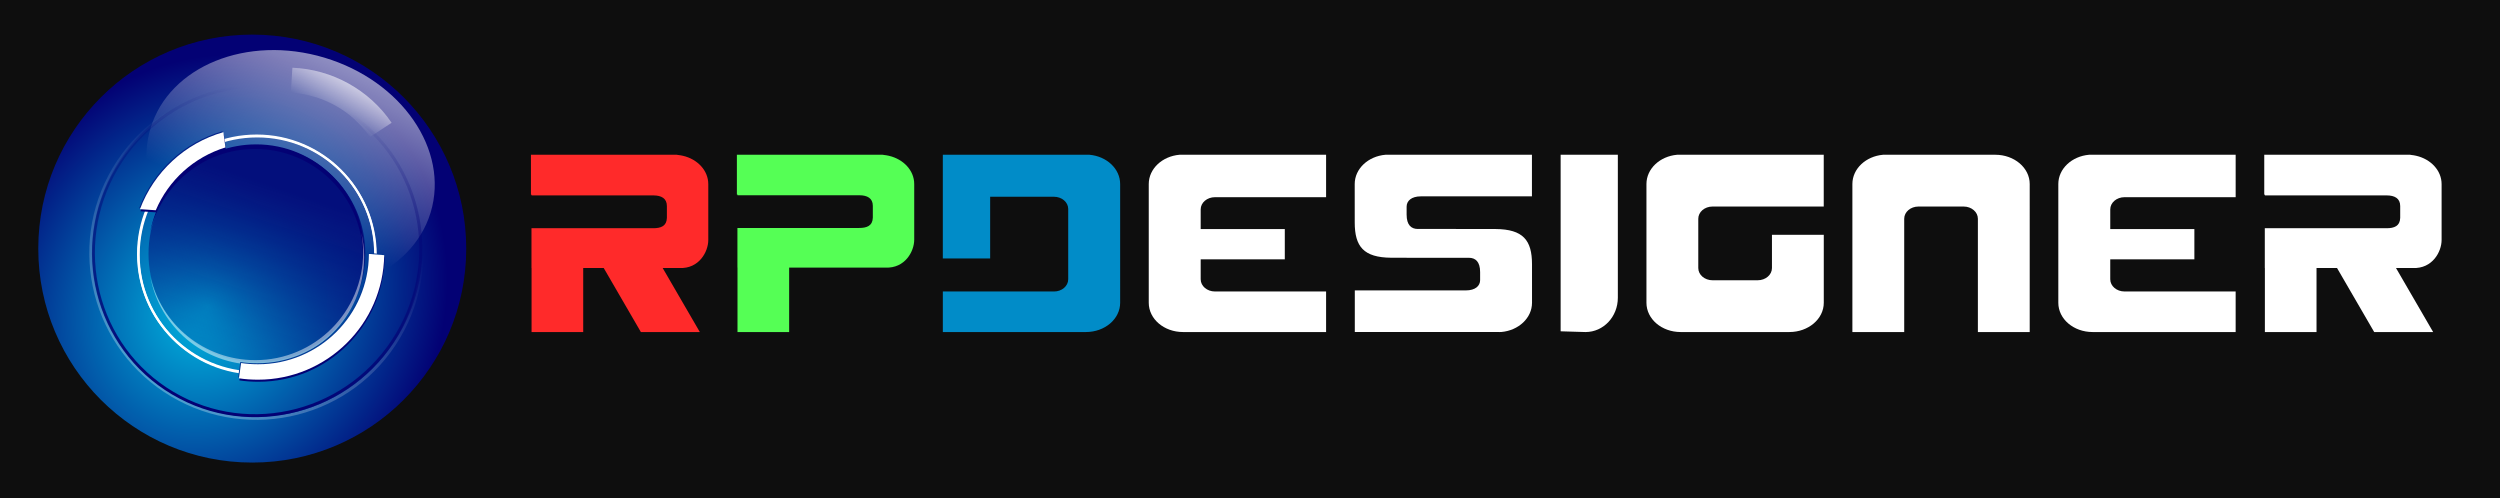 <?xml version="1.0" encoding="UTF-8" standalone="no"?>
<!-- Created with Inkscape (http://www.inkscape.org/) -->

<svg
   xmlns:dc="http://purl.org/dc/elements/1.1/"
   xmlns:cc="http://creativecommons.org/ns#"
   xmlns:rdf="http://www.w3.org/1999/02/22-rdf-syntax-ns#"
   xmlns:svg="http://www.w3.org/2000/svg"
   xmlns="http://www.w3.org/2000/svg"
   xmlns:xlink="http://www.w3.org/1999/xlink"
   xmlns:sodipodi="http://sodipodi.sourceforge.net/DTD/sodipodi-0.dtd"
   xmlns:inkscape="http://www.inkscape.org/namespaces/inkscape"
   width="602"
   height="120"
   viewBox="0 0 602 120"
   id="svg4982"
   version="1.1"
   inkscape:version="0.92.2 (5c3e80d, 2017-08-06)"
   sodipodi:docname="Logo RPDesigner.svg"
   inkscape:export-filename="/home/ricardo/Documentos/CGNow/Institucional/Email Assinatura.png"
   inkscape:export-xdpi="90"
   inkscape:export-ydpi="90">
  <defs
     id="defs4984">
    <linearGradient
       inkscape:collect="always"
       id="linearGradient3021">
      <stop
         style="stop-color:#00bce4;stop-opacity:1"
         offset="0"
         id="stop3023" />
      <stop
         style="stop-color:#030174;stop-opacity:1"
         offset="1"
         id="stop3025" />
    </linearGradient>
    <linearGradient
       inkscape:collect="always"
       id="linearGradient4254">
      <stop
         style="stop-color:#030f7c;stop-opacity:1;"
         offset="0"
         id="stop4256" />
      <stop
         style="stop-color:#030f7c;stop-opacity:0;"
         offset="1"
         id="stop4258" />
    </linearGradient>
    <linearGradient
       inkscape:collect="always"
       id="linearGradient4220">
      <stop
         style="stop-color:#02409a;stop-opacity:1"
         offset="0"
         id="stop4222" />
      <stop
         style="stop-color:#031f86;stop-opacity:1"
         offset="1"
         id="stop4224" />
    </linearGradient>
    <linearGradient
       inkscape:collect="always"
       id="linearGradient4013">
      <stop
         style="stop-color:#ffffff;stop-opacity:1;"
         offset="0"
         id="stop4015" />
      <stop
         style="stop-color:#ffffff;stop-opacity:0;"
         offset="1"
         id="stop4017" />
    </linearGradient>
    <linearGradient
       inkscape:collect="always"
       id="linearGradient3997">
      <stop
         style="stop-color:#030174;stop-opacity:1;"
         offset="0"
         id="stop3999" />
      <stop
         style="stop-color:#030174;stop-opacity:0;"
         offset="1"
         id="stop4001" />
    </linearGradient>
    <linearGradient
       inkscape:collect="always"
       xlink:href="#linearGradient4013"
       id="linearGradient4395"
       gradientUnits="userSpaceOnUse"
       gradientTransform="matrix(1.434,0,0,1.434,18.66,177.307)"
       x1="213.683"
       y1="272.831"
       x2="213.683"
       y2="310.348" />
    <linearGradient
       inkscape:collect="always"
       xlink:href="#linearGradient4013"
       id="linearGradient4397"
       x1="350.397"
       y1="560.544"
       x2="343.073"
       y2="573.045"
       gradientUnits="userSpaceOnUse"
       gradientTransform="translate(89.904,15.152)" />
    <radialGradient
       inkscape:collect="always"
       xlink:href="#linearGradient3021"
       id="radialGradient3029-9-3-6"
       cx="281.809"
       cy="256.99"
       fx="281.809"
       fy="256.99"
       r="48.992"
       gradientUnits="userSpaceOnUse"
       gradientTransform="matrix(0.495,-0.787,0.699,0.44,-279.029,1127.213)" />
    <linearGradient
       inkscape:collect="always"
       xlink:href="#linearGradient4013"
       id="linearGradient5043"
       gradientUnits="userSpaceOnUse"
       x1="226.945"
       y1="190.796"
       x2="206.978"
       y2="313.162" />
    <filter
       style="color-interpolation-filters:sRGB"
       inkscape:collect="always"
       id="filter4128-9-9-7">
      <feGaussianBlur
         inkscape:collect="always"
         stdDeviation="1.567"
         id="feGaussianBlur4130-4-4-4" />
    </filter>
    <linearGradient
       inkscape:collect="always"
       xlink:href="#linearGradient4254"
       id="linearGradient5045"
       gradientUnits="userSpaceOnUse"
       x1="216.551"
       y1="280.538"
       x2="199.611"
       y2="330.552"
       gradientTransform="matrix(0.717,0,0,0.717,-105.108,795.662)" />
    <filter
       style="color-interpolation-filters:sRGB"
       inkscape:collect="always"
       id="filter4250-8-0-5">
      <feGaussianBlur
         inkscape:collect="always"
         stdDeviation="0.274"
         id="feGaussianBlur4252-2-9-4" />
    </filter>
    <linearGradient
       inkscape:collect="always"
       xlink:href="#linearGradient4220"
       id="linearGradient5047"
       gradientUnits="userSpaceOnUse"
       gradientTransform="matrix(0.764,0,0,0.764,-200.519,547.063)"
       x1="348.571"
       y1="632.184"
       x2="303.929"
       y2="578.791" />
    <linearGradient
       inkscape:collect="always"
       xlink:href="#linearGradient4013"
       id="linearGradient5049"
       gradientUnits="userSpaceOnUse"
       gradientTransform="matrix(1.434,0,0,1.434,18.66,177.307)"
       x1="213.683"
       y1="272.831"
       x2="213.683"
       y2="310.348" />
    <linearGradient
       inkscape:collect="always"
       xlink:href="#linearGradient3997"
       id="linearGradient5051"
       gradientUnits="userSpaceOnUse"
       gradientTransform="matrix(1.413,0,0,1.434,23.173,177.816)"
       x1="214.195"
       y1="272.01"
       x2="230.07"
       y2="318.862" />
    <linearGradient
       inkscape:collect="always"
       xlink:href="#linearGradient4013"
       id="linearGradient5053"
       gradientUnits="userSpaceOnUse"
       gradientTransform="matrix(0.764,0,0,0.764,-200.519,547.063)"
       x1="350.397"
       y1="560.544"
       x2="343.073"
       y2="573.045" />
    <filter
       style="color-interpolation-filters:sRGB"
       inkscape:collect="always"
       id="filter4300-0-4-8">
      <feGaussianBlur
         inkscape:collect="always"
         stdDeviation="0.563"
         id="feGaussianBlur4302-5-0-8" />
    </filter>
    <radialGradient
       inkscape:collect="always"
       xlink:href="#linearGradient3021"
       id="radialGradient3029-9-3-6-3"
       cx="281.809"
       cy="256.99"
       fx="281.809"
       fy="256.99"
       r="48.992"
       gradientUnits="userSpaceOnUse"
       gradientTransform="matrix(0.538,-0.855,0.759,0.478,-307.999,181.097)" />
    <filter
       style="color-interpolation-filters:sRGB"
       inkscape:collect="always"
       id="filter4128-9-9-7-5">
      <feGaussianBlur
         inkscape:collect="always"
         stdDeviation="1.567"
         id="feGaussianBlur4130-4-4-4-6" />
    </filter>
    <filter
       style="color-interpolation-filters:sRGB"
       inkscape:collect="always"
       id="filter4250-8-0-5-1">
      <feGaussianBlur
         inkscape:collect="always"
         stdDeviation="0.274"
         id="feGaussianBlur4252-2-9-4-2" />
    </filter>
    <filter
       style="color-interpolation-filters:sRGB"
       inkscape:collect="always"
       id="filter4300-0-4-8-6">
      <feGaussianBlur
         inkscape:collect="always"
         stdDeviation="0.563"
         id="feGaussianBlur4302-5-0-8-0" />
    </filter>
    <linearGradient
       inkscape:collect="always"
       xlink:href="#linearGradient4013"
       id="linearGradient446"
       gradientUnits="userSpaceOnUse"
       x1="226.945"
       y1="190.796"
       x2="206.978"
       y2="313.162" />
    <linearGradient
       inkscape:collect="always"
       xlink:href="#linearGradient4254"
       id="linearGradient448"
       gradientUnits="userSpaceOnUse"
       gradientTransform="matrix(0.779,0,0,0.779,-119.091,-179.024)"
       x1="216.551"
       y1="280.538"
       x2="199.611"
       y2="330.552" />
    <linearGradient
       inkscape:collect="always"
       xlink:href="#linearGradient4220"
       id="linearGradient450"
       gradientUnits="userSpaceOnUse"
       gradientTransform="matrix(0.83,0,0,0.83,-222.724,-449.044)"
       x1="348.571"
       y1="632.184"
       x2="303.929"
       y2="578.791" />
    <linearGradient
       inkscape:collect="always"
       xlink:href="#linearGradient3997"
       id="linearGradient452"
       gradientUnits="userSpaceOnUse"
       gradientTransform="matrix(1.413,0,0,1.434,23.173,177.816)"
       x1="214.195"
       y1="272.01"
       x2="230.07"
       y2="318.862" />
    <linearGradient
       inkscape:collect="always"
       xlink:href="#linearGradient4013"
       id="linearGradient454"
       gradientUnits="userSpaceOnUse"
       gradientTransform="matrix(0.83,0,0,0.83,-222.724,-449.044)"
       x1="350.397"
       y1="560.544"
       x2="343.073"
       y2="573.045" />
  </defs>
  <sodipodi:namedview
     id="base"
     pagecolor="#ffffff"
     bordercolor="#666666"
     borderopacity="1.0"
     inkscape:pageopacity="0.0"
     inkscape:pageshadow="2"
     inkscape:zoom="1"
     inkscape:cx="242.78699"
     inkscape:cy="26.872329"
     inkscape:document-units="px"
     inkscape:current-layer="layer1"
     showgrid="false"
     units="px"
     inkscape:window-width="1299"
     inkscape:window-height="713"
     inkscape:window-x="67"
     inkscape:window-y="27"
     inkscape:window-maximized="1"
     showguides="true"
     inkscape:guide-bbox="true"
     inkscape:measure-start="0,0"
     inkscape:measure-end="0,0" />
  <g
     inkscape:groupmode="layer"
     id="layer3"
     inkscape:label="Camada 2"
     style="display:inline"
     transform="translate(0,30)"
     sodipodi:insensitive="true">
    <rect
       style="opacity:1;fill:#0e0e0e;fill-opacity:1;stroke-width:1.043"
       id="rect913"
       width="602"
       height="120"
       x="0"
       y="-30"
       rx="0"
       ry="0" />
  </g>
  <g
     inkscape:label="Camada 1"
     inkscape:groupmode="layer"
     id="layer1"
     transform="translate(0,-932.362)"
     style="display:inline">
    <g
       id="g703"
       transform="matrix(1.377,0,0,1.377,-5.245,-396.189)">
      <g
         id="g661">
        <circle
           r="37.42"
           cy="1008.287"
           cx="47.921"
           id="path3019-1-7-1"
           style="fill:url(#radialGradient3029-9-3-6);fill-opacity:1;stroke:none;stroke-width:0.921" />
        <circle
           r="48.992"
           cy="294.072"
           cx="215.668"
           transform="matrix(0.5,0.15,-0.121,0.402,-17.624,844.03)"
           id="path3019-7-9-7-4"
           style="fill:url(#linearGradient5043);fill-opacity:1;stroke:none;filter:url(#filter4128-9-9-7)" />
        <circle
           r="18.959"
           cy="1009.193"
           cx="48.738"
           id="path3083-8-8-8-3-9"
           style="fill:url(#linearGradient5045);fill-opacity:1;stroke:none;stroke-width:0.921" />
        <path
           inkscape:connector-curvature="0"
           id="path3083-7-8-2"
           d="m 48.596,990.063 c -9.241,0 -16.933,6.648 -18.543,15.423 1.917,-8.377 9.407,-14.621 18.365,-14.621 10.41,0 18.855,8.423 18.855,18.833 0,1.169 -0.108,2.322 -0.312,3.432 0.311,-1.357 0.49,-2.783 0.49,-4.235 0,-10.41 -8.445,-18.833 -18.855,-18.833 z"
           style="fill:#030174;fill-opacity:1;stroke:none;stroke-width:0.921" />
        <path
           inkscape:connector-curvature="0"
           id="path3083-8-82-3-0"
           d="m 48.696,988.341 c -11.549,0 -20.928,9.354 -20.928,20.903 0,11.549 9.379,20.928 20.928,20.928 11.549,0 20.903,-9.379 20.903,-20.928 0,-11.549 -9.354,-20.903 -20.903,-20.903 z m 0,0.368 c 11.343,0 20.536,9.193 20.536,20.535 0,11.343 -9.193,20.536 -20.536,20.536 -11.343,0 -20.536,-9.193 -20.536,-20.536 0,-11.343 9.193,-20.535 20.536,-20.535 z"
           style="color:#000000;font-style:normal;font-variant:normal;font-weight:normal;font-stretch:normal;font-size:medium;line-height:normal;font-family:Sans;-inkscape-font-specification:Sans;text-indent:0;text-align:start;text-decoration:none;text-decoration-line:none;letter-spacing:normal;word-spacing:normal;text-transform:none;writing-mode:lr-tb;direction:ltr;baseline-shift:baseline;text-anchor:start;display:inline;overflow:visible;visibility:visible;fill:#ffffff;fill-opacity:1;stroke:none;stroke-width:0.448;marker:none;enable-background:accumulate" />
        <path
           inkscape:connector-curvature="0"
           id="path3083-80-9-0-6"
           d="m 48.633,1028.597 c -9.241,0 -16.933,-6.648 -18.543,-15.423 1.917,8.377 9.407,14.62 18.365,14.62 10.41,0 18.855,-8.423 18.855,-18.833 0,-1.169 -0.108,-2.322 -0.312,-3.432 0.311,1.357 0.49,2.783 0.49,4.235 0,10.41 -8.445,18.833 -18.855,18.833 z"
           style="opacity:0.473;fill:#ffffff;fill-opacity:1;stroke:none;stroke-width:0.921" />
        <path
           transform="matrix(0.764,0,0,0.764,-269.188,535.49)"
           inkscape:connector-curvature="0"
           id="path3083-8-03-6-7-8"
           d="m 416.192,592.921 c -15.121,0 -27.399,12.247 -27.399,27.367 0,15.121 12.279,27.399 27.399,27.399 15.121,0 27.367,-12.279 27.367,-27.399 0,-15.121 -12.247,-27.367 -27.367,-27.367 z m 0,0.481 c 14.85,0 26.886,12.036 26.886,26.886 0,14.85 -12.036,26.886 -26.886,26.886 -14.85,0 -26.886,-12.036 -26.886,-26.886 0,-14.85 12.036,-26.886 26.886,-26.886 z"
           style="color:#000000;font-style:normal;font-variant:normal;font-weight:normal;font-stretch:normal;font-size:medium;line-height:normal;font-family:Sans;-inkscape-font-specification:Sans;text-indent:0;text-align:start;text-decoration:none;text-decoration-line:none;letter-spacing:normal;word-spacing:normal;text-transform:none;writing-mode:lr-tb;direction:ltr;baseline-shift:baseline;text-anchor:start;display:inline;overflow:visible;visibility:visible;fill:#ffffff;fill-opacity:1;stroke:none;stroke-width:0.487;marker:none;filter:url(#filter4250-8-0-5);enable-background:accumulate" />
        <path
           id="path3083-8-0-38-7-1-9"
           d="m 42.947,988.301 c -6.73,1.923 -12.141,6.968 -14.584,13.462 l 2.769,0.191 c 2.213,-5.242 6.674,-9.296 12.173,-10.98 z m 25.444,21.291 c -0.051,10.679 -8.69,19.286 -19.381,19.286 -1.005,0 -1.996,-0.068 -2.96,-0.215 l -0.382,2.673 c 1.087,0.166 2.209,0.239 3.342,0.239 12.065,0 21.889,-9.741 22.055,-21.768 z"
           style="color:#000000;font-style:normal;font-variant:normal;font-weight:normal;font-stretch:normal;font-size:medium;line-height:normal;font-family:Sans;-inkscape-font-specification:Sans;text-indent:0;text-align:start;text-decoration:none;text-decoration-line:none;letter-spacing:normal;word-spacing:normal;text-transform:none;writing-mode:lr-tb;direction:ltr;baseline-shift:baseline;text-anchor:start;display:inline;overflow:visible;visibility:visible;fill:#030174;fill-opacity:1;stroke:none;stroke-width:3.139;marker:none;enable-background:accumulate"
           inkscape:connector-curvature="0" />
        <path
           inkscape:connector-curvature="0"
           id="path3083-8-0-1-8-2"
           d="m 42.726,987.762 c -6.73,1.923 -12.141,6.968 -14.584,13.462 l 2.769,0.191 c 2.213,-5.242 6.674,-9.296 12.173,-10.98 z m 25.444,21.291 c -0.051,10.679 -8.69,19.286 -19.381,19.286 -1.005,0 -1.996,-0.068 -2.96,-0.215 l -0.382,2.673 c 1.087,0.166 2.209,0.239 3.342,0.239 12.065,0 21.889,-9.741 22.055,-21.768 z"
           style="color:#000000;font-style:normal;font-variant:normal;font-weight:normal;font-stretch:normal;font-size:medium;line-height:normal;font-family:Sans;-inkscape-font-specification:Sans;text-indent:0;text-align:start;text-decoration:none;text-decoration-line:none;letter-spacing:normal;word-spacing:normal;text-transform:none;writing-mode:lr-tb;direction:ltr;baseline-shift:baseline;text-anchor:start;display:inline;overflow:visible;visibility:visible;fill:url(#linearGradient5047);fill-opacity:1;stroke:none;stroke-width:3.139;marker:none;enable-background:accumulate" />
        <g
           transform="matrix(-0.657,-0.389,0.389,-0.657,27.917,1532.811)"
           id="g4037-7-7-6">
          <path
             style="color:#000000;font-style:normal;font-variant:normal;font-weight:normal;font-stretch:normal;font-size:medium;line-height:normal;font-family:Sans;-inkscape-font-specification:Sans;text-indent:0;text-align:start;text-decoration:none;text-decoration-line:none;letter-spacing:normal;word-spacing:normal;text-transform:none;writing-mode:lr-tb;direction:ltr;baseline-shift:baseline;text-anchor:start;display:inline;overflow:visible;visibility:visible;opacity:0.294;fill:url(#linearGradient5049);fill-opacity:1;stroke:none;stroke-width:0.487;marker:none;enable-background:accumulate"
             d="m 326.167,565.869 c -21.117,0 -38.265,17.103 -38.265,38.22 0,21.117 17.148,38.265 38.265,38.265 21.117,0 38.22,-17.148 38.22,-38.265 0,-21.117 -17.103,-38.22 -38.22,-38.22 z m 0,0.672 c 20.739,0 37.548,16.809 37.548,37.548 0,20.739 -16.809,37.548 -37.548,37.548 -20.739,0 -37.548,-16.809 -37.548,-37.548 0,-20.739 16.809,-37.548 37.548,-37.548 z"
             id="path3083-8-88-6-2-2-6"
             inkscape:connector-curvature="0" />
          <path
             style="color:#000000;font-style:normal;font-variant:normal;font-weight:normal;font-stretch:normal;font-size:medium;line-height:normal;font-family:Sans;-inkscape-font-specification:Sans;text-indent:0;text-align:start;text-decoration:none;text-decoration-line:none;letter-spacing:normal;word-spacing:normal;text-transform:none;writing-mode:lr-tb;direction:ltr;baseline-shift:baseline;text-anchor:start;display:inline;overflow:visible;visibility:visible;fill:url(#linearGradient5051);fill-opacity:1;stroke:none;stroke-width:0.487;marker:none;enable-background:accumulate"
             d="m 326.238,566.378 c -20.812,0 -37.712,17.103 -37.712,38.22 0,21.117 16.9,38.265 37.712,38.265 20.812,0 37.668,-17.148 37.668,-38.265 0,-21.117 -16.856,-38.22 -37.668,-38.22 z m 0,0.672 c 20.44,0 37.005,16.809 37.005,37.548 0,20.739 -16.566,37.548 -37.005,37.548 -20.44,0 -37.005,-16.809 -37.005,-37.548 0,-20.739 16.566,-37.548 37.005,-37.548 z"
             id="path3083-8-88-2-4-4"
             inkscape:connector-curvature="0" />
        </g>
        <path
           sodipodi:nodetypes="ccccc"
           id="path3083-8-0-3-0-9-9"
           d="m 72.295,986.288 c -3.935,-5.788 -10.422,-9.345 -17.355,-9.629 l -0.268,4.326 c 5.672,0.458 10.511,3.083 13.833,7.777 z"
           style="color:#000000;font-style:normal;font-variant:normal;font-weight:normal;font-stretch:normal;font-size:medium;line-height:normal;font-family:Sans;-inkscape-font-specification:Sans;text-indent:0;text-align:start;text-decoration:none;text-decoration-line:none;letter-spacing:normal;word-spacing:normal;text-transform:none;writing-mode:lr-tb;direction:ltr;baseline-shift:baseline;text-anchor:start;display:inline;overflow:visible;visibility:visible;fill:url(#linearGradient5053);fill-opacity:1;stroke:none;stroke-width:3.139;marker:none;enable-background:accumulate"
           inkscape:connector-curvature="0" />
        <path
           transform="matrix(0.764,0,0,0.764,-269.188,535.49)"
           inkscape:connector-curvature="0"
           id="path3083-8-0-9-9-5-5"
           d="m 408.454,592.194 c -8.811,2.517 -15.896,9.122 -19.094,17.625 l 3.625,0.25 c 2.898,-6.864 8.738,-12.171 15.938,-14.375 z m 33.312,27.875 c -0.067,13.982 -11.377,25.25 -25.375,25.25 -1.316,0 -2.613,-0.089 -3.875,-0.281 l -0.5,3.5 c 1.423,0.217 2.892,0.312 4.375,0.312 15.796,0 28.659,-12.754 28.875,-28.5 z"
           style="color:#000000;font-style:normal;font-variant:normal;font-weight:normal;font-stretch:normal;font-size:medium;line-height:normal;font-family:Sans;-inkscape-font-specification:Sans;text-indent:0;text-align:start;text-decoration:none;text-decoration-line:none;letter-spacing:normal;word-spacing:normal;text-transform:none;writing-mode:lr-tb;direction:ltr;baseline-shift:baseline;text-anchor:start;display:inline;overflow:visible;visibility:visible;fill:#ffffff;fill-opacity:1;stroke:none;stroke-width:3.409;marker:none;filter:url(#filter4300-0-4-8);enable-background:accumulate" />
      </g>
      <g
         id="g674">
        <g
           style="fill:#1a1a1a"
           id="g3810"
           transform="matrix(0.921,0,0,0.921,-7.227,970.972)">
          <path
             style="fill:#ffffff;fill-opacity:1;stroke:none;stroke-width:0.992"
             d="m 330.432,22.699 c -3.293,0.284 -5.834,2.67 -5.834,5.557 v 22.549 c 0,3.079 2.893,5.557 6.502,5.557 h 20.632 c 3.609,0 6.537,-2.478 6.537,-5.557 V 37.895 h -9.841 v 6.32 c 0,1.278 -1.208,2.315 -2.706,2.315 h -8.576 c -1.499,0 -2.706,-1.037 -2.706,-2.315 V 34.846 c 0,-1.279 1.208,-2.315 2.706,-2.315 h 6.502 2.074 l 12.54,-0.005 v -9.832 l -27.161,0.005 c -0.226,4.6e-5 -0.448,-0.019 -0.668,0 z"
             id="rect4341-2-1-0-9-4-8"
             inkscape:connector-curvature="0"
             sodipodi:nodetypes="csssssccssssssccccsc" />
          <path
             style="fill:#ffffff;fill-opacity:1;stroke:none;stroke-width:0.992"
             d="m 369.534,22.699 c -3.293,0.284 -5.834,2.67 -5.834,5.557 v 28.106 h 9.841 V 34.846 c 0,-1.278 1.208,-2.315 2.706,-2.315 h 8.576 c 1.499,0 2.706,1.037 2.706,2.315 v 21.516 h 9.841 V 28.256 c 0,-3.079 -2.928,-5.557 -6.537,-5.557 h -20.632 c -0.226,0 -0.448,-0.019 -0.668,0 z"
             id="rect4341-6-88-5-2-9-1"
             inkscape:connector-curvature="0" />
          <path
             style="fill:#ffffff;fill-opacity:1;stroke:none;stroke-width:1.044"
             d="m 308.305,22.691 v 33.508 l 0.026,0.023 c 1.753,0.053 2.75,0.082 4.697,0.14 3.402,0 6.139,-2.9 6.139,-6.517 v -27.154 z"
             id="rect4341-2-6-9-6-4-5-7-3"
             inkscape:connector-curvature="0" />
          <path
             style="fill:#018cc8;fill-opacity:1;stroke:none;stroke-width:0.993"
             d="m 191.002,22.699 v 0.634 l -0.004,0.004 v 19.05 h 8.988 V 30.672 h 3.519 2.076 6.516 c 1.502,0 2.711,1.038 2.711,2.316 v 13.357 c 0,1.278 -1.21,2.328 -2.711,2.316 H 191.002 v 7.7 h 27.153 c 3.616,0 6.514,-2.48 6.514,-5.559 V 28.256 c 0,-2.887 -2.546,-5.273 -5.846,-5.557 -0.22,-0.019 -0.442,3.8e-5 -0.668,0 z"
             id="rect4341-2-6-9-6-4-5-7-62"
             inkscape:connector-curvature="0"
             sodipodi:nodetypes="ccccccccssssccsssccc" />
          <path
             style="fill:#55ff55;fill-opacity:1;stroke:none;stroke-width:0.984"
             d="m 151.896,22.698 v 7.554 h 0.117 v 0.142 h 12.455 c 0.016,-2.5e-4 0.031,-0.004 0.048,-0.004 h 10.68 c 1.42,0.013 2.511,0.534 2.511,2.01 0,0.035 -4.9e-4,2.208 -9.8e-4,2.242 -0.045,1.55 -1.131,1.96 -2.599,1.958 H 151.999 v 7.529 h 0.015 v 12.234 h 9.807 V 44.128 h 13.941 4.343 c 3.719,0.162 5.463,-3.085 5.463,-5.295 V 28.256 c 0,-2.573 -2.041,-4.721 -4.81,-5.36 -0.307,-0.071 -0.619,-0.125 -0.942,-0.157 -0.085,-0.01 -0.164,-0.034 -0.25,-0.042 -0.169,-0.014 -0.341,-0.004 -0.513,0 h -0.152 -21.074 z"
             id="rect4341-2-6-9-6-4-5-7-7-1"
             inkscape:connector-curvature="0"
             sodipodi:nodetypes="cccccscssccccccccccsscccccc" />
          <path
             style="fill:#ff2a2a;fill-opacity:1;stroke:none;stroke-width:0.985"
             d="m 112.794,22.698 v 7.581 h 0.117 v 0.143 h 12.455 c 0.016,-2.51e-4 0.031,-0.004 0.048,-0.004 h 10.68 c 1.42,0.013 2.511,0.536 2.511,2.017 0,0.035 4.9e-4,2.216 0,2.25 -0.045,1.555 -1.132,1.967 -2.601,1.965 h -23.108 v 7.556 h 0.015 v 12.157 h 9.807 V 44.205 h 3.895 l 7.054,12.157 h 11.195 l -7.054,-12.157 h 3.197 c 3.719,0.162 5.462,-3.098 5.462,-5.316 V 28.276 c 0,-2.582 -2.041,-4.738 -4.81,-5.379 -0.307,-0.071 -0.619,-0.125 -0.942,-0.157 -0.085,-0.01 -0.164,-0.035 -0.25,-0.042 -0.169,-0.014 -0.341,-0.004 -0.513,0 h -0.152 -21.074 z"
             id="rect4341-2-6-9-6-4-5-7-7-1-7"
             inkscape:connector-curvature="0" />
          <path
             style="fill:#ffffff;fill-opacity:1;stroke:none;stroke-width:0.985"
             d="m 441.904,22.698 v 7.581 h 0.117 v 0.143 h 12.455 c 0.016,-2.51e-4 0.031,-0.004 0.048,-0.004 h 10.68 c 1.42,0.013 2.511,0.536 2.511,2.017 0,0.035 4.9e-4,2.216 0,2.25 -0.045,1.555 -1.132,1.967 -2.601,1.965 h -23.108 v 7.556 h 0.015 v 12.157 h 9.807 V 44.205 h 3.895 l 7.054,12.157 h 11.195 l -7.054,-12.157 h 3.197 c 3.719,0.162 5.462,-3.098 5.462,-5.316 V 28.276 c 0,-2.582 -2.041,-4.738 -4.81,-5.379 -0.307,-0.071 -0.619,-0.125 -0.942,-0.157 -0.085,-0.01 -0.164,-0.035 -0.25,-0.042 -0.169,-0.014 -0.341,-0.004 -0.513,0 h -0.152 -21.074 z"
             id="rect4341-2-6-9-6-4-5-7-7-1-7-9"
             inkscape:connector-curvature="0" />
          <path
             style="fill:#ffffff;fill-opacity:1;stroke:none;stroke-width:0.993"
             d="m 275.049,22.699 c -3.298,0.283 -5.843,2.669 -5.843,5.553 -0.009,0.618 9.8e-4,5.13 0.004,7.305 0,4.578 1.688,6.65 6.911,6.695 h 2.769 c 0.103,0.004 0.203,0.011 0.312,0.011 h 11.686 c 1.231,0 2.13,0.73 2.13,2.717 v 1.523 c 0,1.086 -0.902,1.953 -2.71,1.953 h -6.513 -2.075 -12.496 v 7.898 h 27.139 c 0.225,-4e-5 0.447,0.019 0.666,0 h 0.002 c 3.297,-0.284 5.841,-2.669 5.841,-5.553 0.009,-0.618 6.5e-4,-5.13 -0.002,-7.305 0,-4.578 -1.69,-6.65 -6.913,-6.695 h -7.535 l 0.008,-0.011 h -7.24 c -1.231,0 -2.128,-0.73 -2.128,-2.717 v -1.523 c 0,-1.086 0.902,-1.953 2.71,-1.953 h 6.513 2.075 12.496 v -7.898 h -27.139 c -0.226,4.1e-5 -0.448,-0.019 -0.668,0 z"
             id="rect4341-2-6-9-6-4-5-7-7-3"
             inkscape:connector-curvature="0" />
          <path
             style="fill:#ffffff;fill-opacity:1;stroke:none;stroke-width:0.993"
             d="m 235.947,22.699 c -3.3,0.284 -5.847,2.67 -5.847,5.557 v 22.549 c 0,3.079 2.898,5.557 6.515,5.557 h 27.156 v -7.702 h -21.098 c -1.502,0 -2.712,-1.036 -2.712,-2.314 v -3.79 h 15.97 V 36.812 h -15.97 v -3.742 c 0,-1.279 1.21,-2.314 2.712,-2.314 h 6.515 2.079 12.504 V 22.699 h -27.156 c -0.226,3.8e-5 -0.448,-0.019 -0.668,0 z"
             id="rect4341-2-6-9-6-4-5-7-626"
             inkscape:connector-curvature="0"
             sodipodi:nodetypes="csssccssccccsscccccc" />
          <path
             style="fill:#ffffff;fill-opacity:1;stroke:none;stroke-width:0.993"
             d="m 408.648,22.699 c -3.3,0.284 -5.847,2.67 -5.847,5.557 v 22.549 c 0,3.079 2.898,5.557 6.515,5.557 h 27.156 v -7.702 h -21.098 c -1.502,0 -2.712,-1.036 -2.712,-2.314 V 42.556 H 428.634 V 36.812 h -15.97 v -3.742 c 0,-1.279 1.21,-2.314 2.712,-2.314 h 6.515 2.079 12.504 V 22.699 h -27.156 c -0.226,3.7e-5 -0.448,-0.019 -0.668,0 z"
             id="rect4341-2-6-9-6-4-5-7-626-8"
             inkscape:connector-curvature="0"
             sodipodi:nodetypes="csssccssccccsscccccc" />
        </g>
      </g>
    </g>
    <g
       style="display:inline"
       id="g5528-8"
       transform="matrix(2.839,0,0,2.839,-1562.702,-1981.962)">
      <g
         id="g4255-2"
         transform="matrix(0.447,0,0,0.447,549.235,978.192)">
        <g
           id="g3494-0"
           transform="translate(3.731,-5.431)">
          <circle
             style="fill:url(#radialGradient3029-9-3-6-3);fill-opacity:1;stroke:none"
             id="path3019-1-7-1-2"
             cx="47.125"
             cy="51.923"
             r="40.645" />
          <circle
             style="fill:url(#linearGradient446);fill-opacity:1;stroke:none;filter:url(#filter4128-9-9-7-5)"
             id="path3019-7-9-7-4-3"
             transform="matrix(0.543,0.163,-0.131,0.436,-24.069,-126.488)"
             cx="215.668"
             cy="294.072"
             r="48.992" />
          <circle
             style="fill:url(#linearGradient448);fill-opacity:1;stroke:none"
             id="path3083-8-8-8-3-9-7"
             cx="48.013"
             cy="52.908"
             r="20.592" />
          <path
             style="fill:#030174;fill-opacity:1;stroke:none"
             d="m 47.858,32.13 c -10.037,0 -18.392,7.221 -20.141,16.752 2.082,-9.099 10.217,-15.88 19.947,-15.88 11.307,0 20.48,9.149 20.48,20.456 0,1.27 -0.118,2.522 -0.339,3.728 0.337,-1.474 0.533,-3.023 0.533,-4.599 0,-11.307 -9.173,-20.456 -20.48,-20.456 z"
             id="path3083-7-8-2-5"
             inkscape:connector-curvature="0" />
          <path
             style="color:#000000;font-style:normal;font-variant:normal;font-weight:normal;font-stretch:normal;font-size:medium;line-height:normal;font-family:Sans;-inkscape-font-specification:Sans;text-indent:0;text-align:start;text-decoration:none;text-decoration-line:none;letter-spacing:normal;word-spacing:normal;text-transform:none;writing-mode:lr-tb;direction:ltr;baseline-shift:baseline;text-anchor:start;display:inline;overflow:visible;visibility:visible;fill:#ffffff;fill-opacity:1;stroke:none;stroke-width:0.487;marker:none;enable-background:accumulate"
             d="m 47.967,30.258 c -12.544,0 -22.731,10.16 -22.731,22.704 0,12.544 10.187,22.731 22.731,22.731 12.544,0 22.704,-10.187 22.704,-22.731 0,-12.544 -10.16,-22.704 -22.704,-22.704 z m 0,0.399 c 12.32,0 22.305,9.985 22.305,22.305 0,12.32 -9.985,22.305 -22.305,22.305 -12.32,0 -22.305,-9.985 -22.305,-22.305 0,-12.32 9.985,-22.305 22.305,-22.305 z"
             id="path3083-8-82-3-0-9"
             inkscape:connector-curvature="0" />
          <path
             style="opacity:0.473;fill:#ffffff;fill-opacity:1;stroke:none"
             d="m 47.898,73.984 c -10.037,0 -18.392,-7.221 -20.141,-16.752 2.082,9.099 10.217,15.88 19.947,15.88 11.307,0 20.48,-9.149 20.48,-20.456 0,-1.27 -0.118,-2.522 -0.339,-3.728 0.337,1.474 0.533,3.023 0.533,4.599 0,11.307 -9.173,20.456 -20.48,20.456 z"
             id="path3083-80-9-0-6-2"
             inkscape:connector-curvature="0" />
          <path
             style="color:#000000;font-style:normal;font-variant:normal;font-weight:normal;font-stretch:normal;font-size:medium;line-height:normal;font-family:Sans;-inkscape-font-specification:Sans;text-indent:0;text-align:start;text-decoration:none;text-decoration-line:none;letter-spacing:normal;word-spacing:normal;text-transform:none;writing-mode:lr-tb;direction:ltr;baseline-shift:baseline;text-anchor:start;display:inline;overflow:visible;visibility:visible;fill:#ffffff;fill-opacity:1;stroke:none;stroke-width:0.487;marker:none;filter:url(#filter4250-8-0-5-1);enable-background:accumulate"
             d="m 416.192,592.921 c -15.121,0 -27.399,12.247 -27.399,27.367 0,15.121 12.279,27.399 27.399,27.399 15.121,0 27.367,-12.279 27.367,-27.399 0,-15.121 -12.247,-27.367 -27.367,-27.367 z m 0,0.481 c 14.85,0 26.886,12.036 26.886,26.886 0,14.85 -12.036,26.886 -26.886,26.886 -14.85,0 -26.886,-12.036 -26.886,-26.886 0,-14.85 12.036,-26.886 26.886,-26.886 z"
             id="path3083-8-03-6-7-8-2"
             inkscape:connector-curvature="0"
             transform="matrix(0.83,0,0,0.83,-297.309,-461.615)" />
          <path
             inkscape:connector-curvature="0"
             style="color:#000000;font-style:normal;font-variant:normal;font-weight:normal;font-stretch:normal;font-size:medium;line-height:normal;font-family:Sans;-inkscape-font-specification:Sans;text-indent:0;text-align:start;text-decoration:none;text-decoration-line:none;letter-spacing:normal;word-spacing:normal;text-transform:none;writing-mode:lr-tb;direction:ltr;baseline-shift:baseline;text-anchor:start;display:inline;overflow:visible;visibility:visible;fill:#030174;fill-opacity:1;stroke:none;stroke-width:3.409;marker:none;enable-background:accumulate"
             d="m 41.722,30.216 c -7.309,2.088 -13.188,7.568 -15.84,14.622 l 3.007,0.207 c 2.404,-5.694 7.249,-10.097 13.222,-11.926 z m 27.637,23.126 c -0.056,11.6 -9.439,20.948 -21.052,20.948 -1.092,0 -2.168,-0.074 -3.215,-0.233 l -0.415,2.904 c 1.181,0.18 2.399,0.259 3.63,0.259 13.105,0 23.776,-10.581 23.955,-23.644 z"
             id="path3083-8-0-38-7-1-9-8" />
          <path
             style="color:#000000;font-style:normal;font-variant:normal;font-weight:normal;font-stretch:normal;font-size:medium;line-height:normal;font-family:Sans;-inkscape-font-specification:Sans;text-indent:0;text-align:start;text-decoration:none;text-decoration-line:none;letter-spacing:normal;word-spacing:normal;text-transform:none;writing-mode:lr-tb;direction:ltr;baseline-shift:baseline;text-anchor:start;display:inline;overflow:visible;visibility:visible;fill:url(#linearGradient450);fill-opacity:1;stroke:none;stroke-width:3.409;marker:none;enable-background:accumulate"
             d="m 41.482,29.63 c -7.309,2.088 -13.188,7.568 -15.84,14.622 l 3.007,0.207 C 31.053,38.765 35.898,34.362 41.871,32.534 Z m 27.637,23.126 c -0.056,11.6 -9.439,20.948 -21.052,20.948 -1.092,0 -2.168,-0.074 -3.215,-0.233 l -0.415,2.904 c 1.181,0.18 2.399,0.259 3.63,0.259 13.105,0 23.776,-10.581 23.955,-23.644 z"
             id="path3083-8-0-1-8-2-9"
             inkscape:connector-curvature="0" />
          <g
             id="g4037-7-7-6-7"
             transform="matrix(-0.714,-0.422,0.422,-0.714,25.397,621.647)">
            <path
               inkscape:connector-curvature="0"
               id="path3083-8-88-6-2-2-6-3"
               d="m 326.167,565.869 c -21.117,0 -38.265,17.103 -38.265,38.22 0,21.117 17.148,38.265 38.265,38.265 21.117,0 38.22,-17.148 38.22,-38.265 0,-21.117 -17.103,-38.22 -38.22,-38.22 z m 0,0.672 c 20.739,0 37.548,16.809 37.548,37.548 0,20.739 -16.809,37.548 -37.548,37.548 -20.739,0 -37.548,-16.809 -37.548,-37.548 0,-20.739 16.809,-37.548 37.548,-37.548 z"
               style="color:#000000;font-style:normal;font-variant:normal;font-weight:normal;font-stretch:normal;font-size:medium;line-height:normal;font-family:Sans;-inkscape-font-specification:Sans;text-indent:0;text-align:start;text-decoration:none;text-decoration-line:none;letter-spacing:normal;word-spacing:normal;text-transform:none;writing-mode:lr-tb;direction:ltr;baseline-shift:baseline;text-anchor:start;display:inline;overflow:visible;visibility:visible;opacity:0.294;fill:url(#linearGradient4395);fill-opacity:1;stroke:none;stroke-width:0.487;marker:none;enable-background:accumulate" />
            <path
               inkscape:connector-curvature="0"
               id="path3083-8-88-2-4-4-6"
               d="m 326.238,566.378 c -20.812,0 -37.712,17.103 -37.712,38.22 0,21.117 16.9,38.265 37.712,38.265 20.812,0 37.668,-17.148 37.668,-38.265 0,-21.117 -16.856,-38.22 -37.668,-38.22 z m 0,0.672 c 20.44,0 37.005,16.809 37.005,37.548 0,20.739 -16.566,37.548 -37.005,37.548 -20.44,0 -37.005,-16.809 -37.005,-37.548 0,-20.739 16.566,-37.548 37.005,-37.548 z"
               style="color:#000000;font-style:normal;font-variant:normal;font-weight:normal;font-stretch:normal;font-size:medium;line-height:normal;font-family:Sans;-inkscape-font-specification:Sans;text-indent:0;text-align:start;text-decoration:none;text-decoration-line:none;letter-spacing:normal;word-spacing:normal;text-transform:none;writing-mode:lr-tb;direction:ltr;baseline-shift:baseline;text-anchor:start;display:inline;overflow:visible;visibility:visible;fill:url(#linearGradient452);fill-opacity:1;stroke:none;stroke-width:0.487;marker:none;enable-background:accumulate" />
          </g>
          <path
             inkscape:connector-curvature="0"
             style="color:#000000;font-style:normal;font-variant:normal;font-weight:normal;font-stretch:normal;font-size:medium;line-height:normal;font-family:Sans;-inkscape-font-specification:Sans;text-indent:0;text-align:start;text-decoration:none;text-decoration-line:none;letter-spacing:normal;word-spacing:normal;text-transform:none;writing-mode:lr-tb;direction:ltr;baseline-shift:baseline;text-anchor:start;display:inline;overflow:visible;visibility:visible;fill:url(#linearGradient454);fill-opacity:1;stroke:none;stroke-width:3.409;marker:none;enable-background:accumulate"
             d="M 73.599,28.029 C 69.325,21.742 62.279,17.878 54.748,17.57 l -0.291,4.699 c 6.161,0.498 11.416,3.348 15.025,8.447 z"
             id="path3083-8-0-3-0-9-9-1"
             sodipodi:nodetypes="ccccc" />
          <path
             style="color:#000000;font-style:normal;font-variant:normal;font-weight:normal;font-stretch:normal;font-size:medium;line-height:normal;font-family:Sans;-inkscape-font-specification:Sans;text-indent:0;text-align:start;text-decoration:none;text-decoration-line:none;letter-spacing:normal;word-spacing:normal;text-transform:none;writing-mode:lr-tb;direction:ltr;baseline-shift:baseline;text-anchor:start;display:inline;overflow:visible;visibility:visible;fill:#ffffff;fill-opacity:1;stroke:none;stroke-width:3.409;marker:none;filter:url(#filter4300-0-4-8-6);enable-background:accumulate"
             d="m 408.454,592.194 c -8.811,2.517 -15.896,9.122 -19.094,17.625 l 3.625,0.25 c 2.898,-6.864 8.738,-12.171 15.938,-14.375 z m 33.312,27.875 c -0.067,13.982 -11.377,25.25 -25.375,25.25 -1.316,0 -2.613,-0.089 -3.875,-0.281 l -0.5,3.5 c 1.423,0.217 2.892,0.312 4.375,0.312 15.796,0 28.659,-12.754 28.875,-28.5 z"
             id="path3083-8-0-9-9-5-5-2"
             inkscape:connector-curvature="0"
             transform="matrix(0.83,0,0,0.83,-297.309,-461.615)" />
        </g>
        <g
           style="fill:#1a1a1a"
           id="g4287-9"
           transform="translate(-9.044,5.962)">
          <g
             id="g3810-3">
            <path
               sodipodi:nodetypes="csssssccssssssccccsc"
               inkscape:connector-curvature="0"
               id="rect4341-2-1-0-9-4-8-1"
               d="m 330.432,22.699 c -3.293,0.284 -5.834,2.67 -5.834,5.557 v 22.549 c 0,3.079 2.893,5.557 6.502,5.557 h 20.632 c 3.609,0 6.537,-2.478 6.537,-5.557 V 37.895 h -9.841 v 6.32 c 0,1.278 -1.208,2.315 -2.706,2.315 h -8.576 c -1.499,0 -2.706,-1.037 -2.706,-2.315 V 34.846 c 0,-1.279 1.208,-2.315 2.706,-2.315 h 6.502 2.074 l 12.54,-0.005 v -9.832 l -27.161,0.005 c -0.226,4.6e-5 -0.448,-0.019 -0.668,0 z"
               style="fill:#333333;fill-opacity:1;stroke:none;stroke-width:0.992" />
            <path
               inkscape:connector-curvature="0"
               id="rect4341-6-88-5-2-9-1-9"
               d="m 369.534,22.699 c -3.293,0.284 -5.834,2.67 -5.834,5.557 v 28.106 h 9.841 V 34.846 c 0,-1.278 1.208,-2.315 2.706,-2.315 h 8.576 c 1.499,0 2.706,1.037 2.706,2.315 v 21.516 h 9.841 V 28.256 c 0,-3.079 -2.928,-5.557 -6.537,-5.557 h -20.632 c -0.226,0 -0.448,-0.019 -0.668,0 z"
               style="fill:#333333;fill-opacity:1;stroke:none;stroke-width:0.992" />
            <path
               inkscape:connector-curvature="0"
               id="rect4341-2-6-9-6-4-5-7-3-4"
               d="m 308.305,22.691 v 33.508 l 0.026,0.023 c 1.753,0.053 2.75,0.082 4.697,0.14 3.402,0 6.139,-2.9 6.139,-6.517 v -27.154 z"
               style="fill:#333333;fill-opacity:1;stroke:none;stroke-width:1.044" />
            <path
               sodipodi:nodetypes="ccccccccssssccsssccc"
               inkscape:connector-curvature="0"
               id="rect4341-2-6-9-6-4-5-7-62-7"
               d="m 191.002,22.699 v 0.634 l -0.004,0.004 v 19.05 h 8.988 V 30.672 h 3.519 2.076 6.516 c 1.502,0 2.711,1.038 2.711,2.316 v 13.357 c 0,1.278 -1.21,2.328 -2.711,2.316 H 191.002 v 7.7 h 27.153 c 3.616,0 6.514,-2.48 6.514,-5.559 V 28.256 c 0,-2.887 -2.546,-5.273 -5.846,-5.557 -0.22,-0.019 -0.442,3.8e-5 -0.668,0 z"
               style="fill:#000080;fill-opacity:1;stroke:none;stroke-width:0.993" />
            <path
               sodipodi:nodetypes="cccccscssccccccccccsscccccc"
               inkscape:connector-curvature="0"
               id="rect4341-2-6-9-6-4-5-7-7-1-8"
               d="m 151.896,22.698 v 7.554 h 0.117 v 0.142 h 12.455 c 0.016,-2.5e-4 0.031,-0.004 0.048,-0.004 h 10.68 c 1.42,0.013 2.511,0.534 2.511,2.01 0,0.035 -4.9e-4,2.208 -9.8e-4,2.242 -0.045,1.55 -1.131,1.96 -2.599,1.958 H 151.999 v 7.529 h 0.015 v 12.234 h 9.807 V 44.128 h 13.941 4.343 c 3.719,0.162 5.463,-3.085 5.463,-5.295 V 28.256 c 0,-2.573 -2.041,-4.721 -4.81,-5.36 -0.307,-0.071 -0.619,-0.125 -0.942,-0.157 -0.085,-0.01 -0.164,-0.034 -0.25,-0.042 -0.169,-0.014 -0.341,-0.004 -0.513,0 h -0.152 -21.074 z"
               style="fill:#008000;fill-opacity:1;stroke:none;stroke-width:0.984" />
            <path
               inkscape:connector-curvature="0"
               id="rect4341-2-6-9-6-4-5-7-7-1-7-4"
               d="m 112.794,22.698 v 7.581 h 0.117 v 0.143 h 12.455 c 0.016,-2.51e-4 0.031,-0.004 0.048,-0.004 h 10.68 c 1.42,0.013 2.511,0.536 2.511,2.017 0,0.035 4.9e-4,2.216 0,2.25 -0.045,1.555 -1.132,1.967 -2.601,1.965 h -23.108 v 7.556 h 0.015 v 12.157 h 9.807 V 44.205 h 3.895 l 7.054,12.157 h 11.195 l -7.054,-12.157 h 3.197 c 3.719,0.162 5.462,-3.098 5.462,-5.316 V 28.276 c 0,-2.582 -2.041,-4.738 -4.81,-5.379 -0.307,-0.071 -0.619,-0.125 -0.942,-0.157 -0.085,-0.01 -0.164,-0.035 -0.25,-0.042 -0.169,-0.014 -0.341,-0.004 -0.513,0 h -0.152 -21.074 z"
               style="fill:#d40000;fill-opacity:1;stroke:none;stroke-width:0.985" />
            <path
               inkscape:connector-curvature="0"
               id="rect4341-2-6-9-6-4-5-7-7-1-7-9-5"
               d="m 441.904,22.698 v 7.581 h 0.117 v 0.143 h 12.455 c 0.016,-2.51e-4 0.031,-0.004 0.048,-0.004 h 10.68 c 1.42,0.013 2.511,0.536 2.511,2.017 0,0.035 4.9e-4,2.216 0,2.25 -0.045,1.555 -1.132,1.967 -2.601,1.965 h -23.108 v 7.556 h 0.015 v 12.157 h 9.807 V 44.205 h 3.895 l 7.054,12.157 h 11.195 l -7.054,-12.157 h 3.197 c 3.719,0.162 5.462,-3.098 5.462,-5.316 V 28.276 c 0,-2.582 -2.041,-4.738 -4.81,-5.379 -0.307,-0.071 -0.619,-0.125 -0.942,-0.157 -0.085,-0.01 -0.164,-0.035 -0.25,-0.042 -0.169,-0.014 -0.341,-0.004 -0.513,0 h -0.152 -21.074 z"
               style="fill:#333333;fill-opacity:1;stroke:none;stroke-width:0.985" />
            <path
               inkscape:connector-curvature="0"
               id="rect4341-2-6-9-6-4-5-7-7-3-0"
               d="m 275.049,22.699 c -3.298,0.283 -5.843,2.669 -5.843,5.553 -0.009,0.618 9.8e-4,5.13 0.004,7.305 0,4.578 1.688,6.65 6.911,6.695 h 2.769 c 0.103,0.004 0.203,0.011 0.312,0.011 h 11.686 c 1.231,0 2.13,0.73 2.13,2.717 v 1.523 c 0,1.086 -0.902,1.953 -2.71,1.953 h -6.513 -2.075 -12.496 v 7.898 h 27.139 c 0.225,-4e-5 0.447,0.019 0.666,0 h 0.002 c 3.297,-0.284 5.841,-2.669 5.841,-5.553 0.009,-0.618 6.5e-4,-5.13 -0.002,-7.305 0,-4.578 -1.69,-6.65 -6.913,-6.695 h -7.535 l 0.008,-0.011 h -7.24 c -1.231,0 -2.128,-0.73 -2.128,-2.717 v -1.523 c 0,-1.086 0.902,-1.953 2.71,-1.953 h 6.513 2.075 12.496 v -7.898 h -27.139 c -0.226,4.1e-5 -0.448,-0.019 -0.668,0 z"
               style="fill:#333333;fill-opacity:1;stroke:none;stroke-width:0.993" />
            <path
               sodipodi:nodetypes="csssccssccccsscccccc"
               inkscape:connector-curvature="0"
               id="rect4341-2-6-9-6-4-5-7-626-3"
               d="m 235.947,22.699 c -3.3,0.284 -5.847,2.67 -5.847,5.557 v 22.549 c 0,3.079 2.898,5.557 6.515,5.557 h 27.156 v -7.702 h -21.098 c -1.502,0 -2.712,-1.036 -2.712,-2.314 v -3.79 h 15.97 V 36.812 h -15.97 v -3.742 c 0,-1.279 1.21,-2.314 2.712,-2.314 h 6.515 2.079 12.504 V 22.699 h -27.156 c -0.226,3.8e-5 -0.448,-0.019 -0.668,0 z"
               style="fill:#333333;fill-opacity:1;stroke:none;stroke-width:0.993" />
            <path
               sodipodi:nodetypes="csssccssccccsscccccc"
               inkscape:connector-curvature="0"
               id="rect4341-2-6-9-6-4-5-7-626-8-6"
               d="m 408.648,22.699 c -3.3,0.284 -5.847,2.67 -5.847,5.557 v 22.549 c 0,3.079 2.898,5.557 6.515,5.557 h 27.156 v -7.702 h -21.098 c -1.502,0 -2.712,-1.036 -2.712,-2.314 V 42.556 H 428.634 V 36.812 h -15.97 v -3.742 c 0,-1.279 1.21,-2.314 2.712,-2.314 h 6.515 2.079 12.504 V 22.699 h -27.156 c -0.226,3.7e-5 -0.448,-0.019 -0.668,0 z"
               style="fill:#333333;fill-opacity:1;stroke:none;stroke-width:0.993" />
          </g>
        </g>
      </g>
    </g>
  </g>
</svg>
